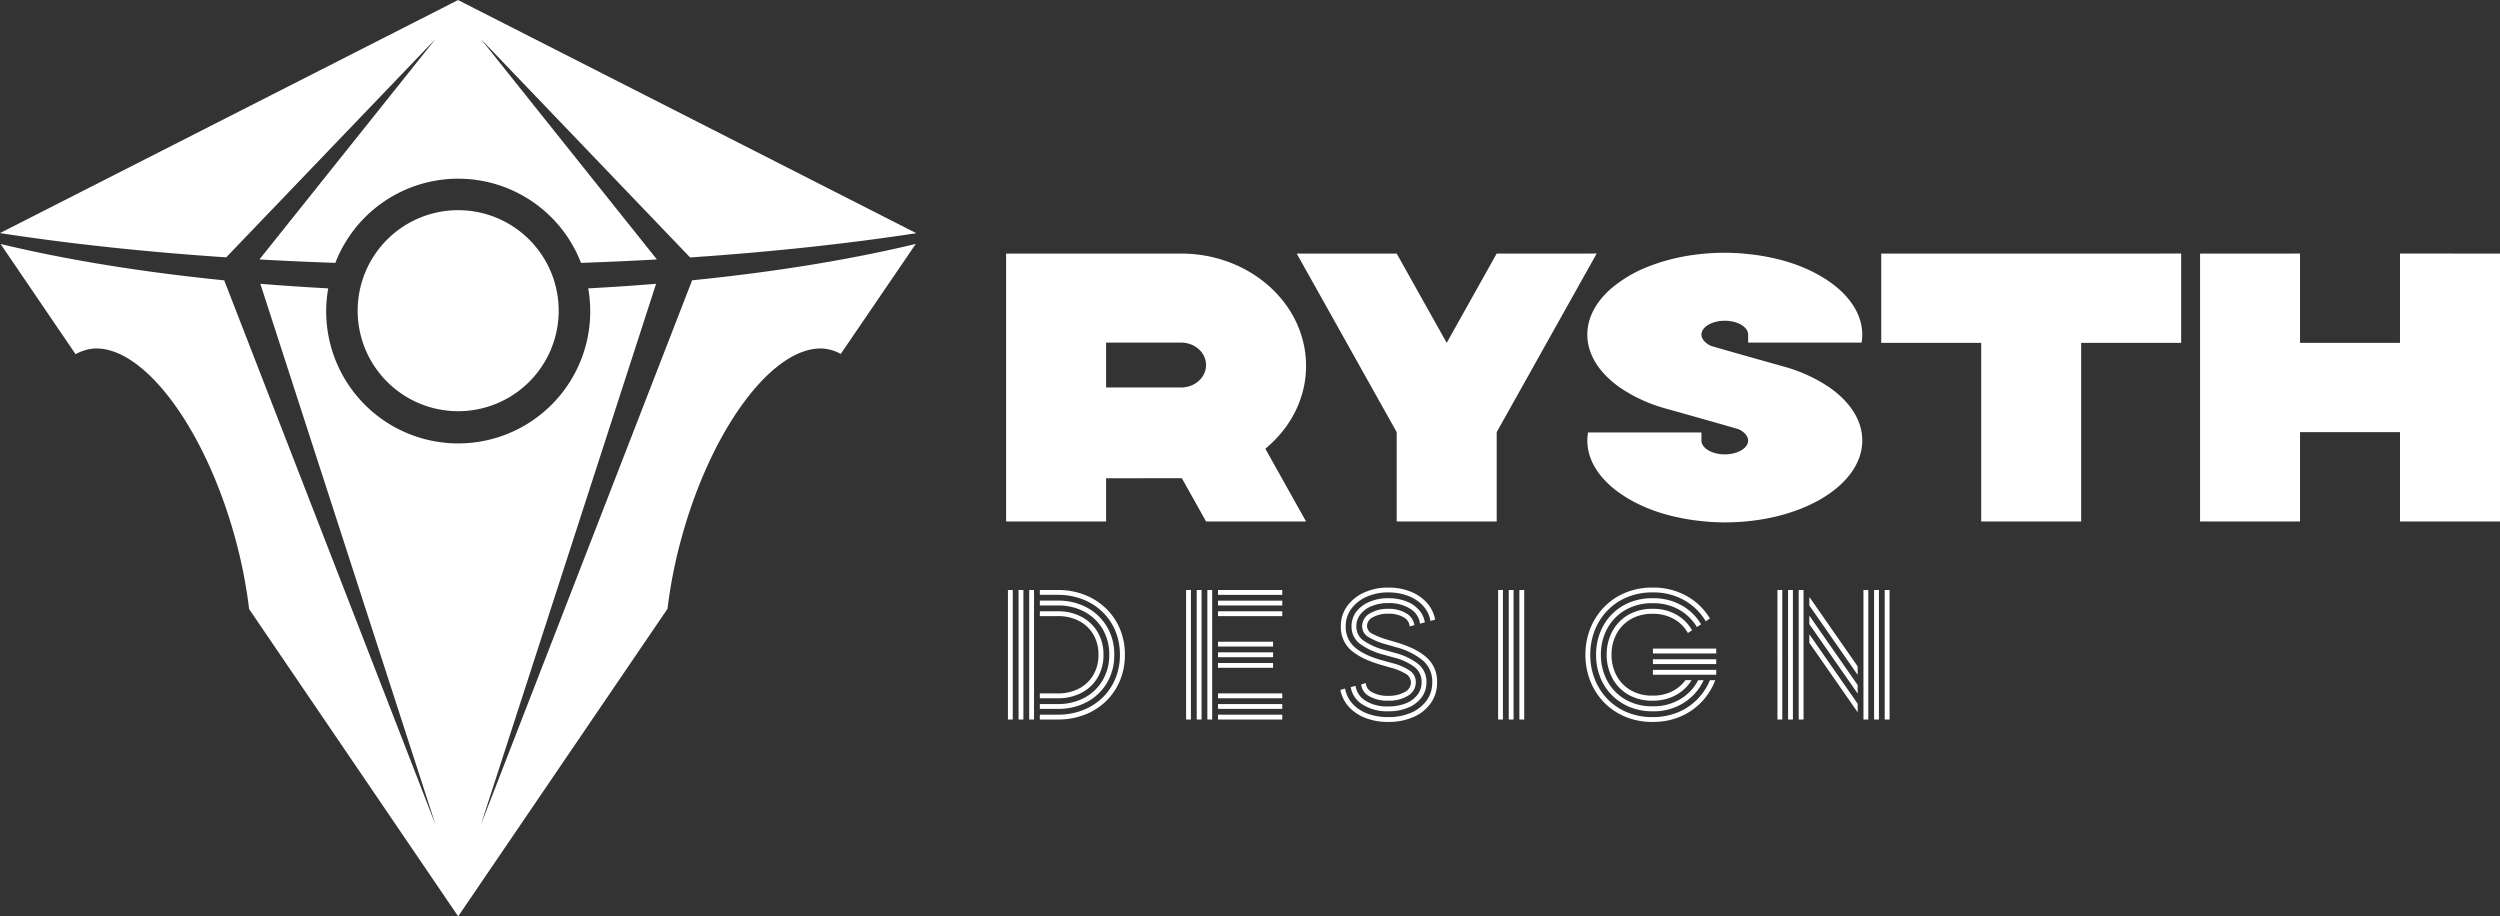 <svg xmlns="http://www.w3.org/2000/svg" width="962.274" height="352.709" viewBox="0 0 962.274 352.709">
  <rect x="0" y="0" width="962.274" height="352.709" fill="#333333" stroke="none"/>
  <g id="LOGO_-_HORIZONTAL" data-name="LOGO - HORIZONTAL" transform="translate(-48 -294.295)">
    <g id="TEXT" transform="translate(431.644 368.008)">
      <path id="Path_25" data-name="Path 25" d="M119.071-59.871c0-23.878-21.537-43.235-48.1-43.235H3.62V.005H42.108V-16.63l29.159-.013L80.588.005h38.482L103.393-28c9.611-7.91,15.678-19.24,15.678-31.872ZM42.1-68.845H70.966c5.312,0,9.611,3.87,9.611,8.641s-4.306,8.641-9.611,8.641H42.1Zm188.826-34.267H192.441L173.206-68.74,153.96-103.112H115.478L153.96-34.374V0h38.486V-34.374Zm89.51,51.464-.449-.3a59.024,59.024,0,0,0-16.728-7.586c-.062-.018-27.747-7.774-28.479-8.105a7.8,7.8,0,0,1-2.045-1.376,5.011,5.011,0,0,1-.86-1.026,3.806,3.806,0,0,1-.221-.357,3.35,3.35,0,0,1-.4-1.5c0-2.959,4.022-5.354,8.99-5.354s8.99,2.395,8.99,5.354v3.064h43.666a18.923,18.923,0,0,0,.257-3.064c0-6.78-3.629-13.043-9.74-18.183a42.043,42.043,0,0,0-3.691-2.751c-.141-.1-.29-.192-.436-.282-1.222-.8-2.507-1.555-3.863-2.279-.161-.087-.32-.179-.485-.264a62.7,62.7,0,0,0-9.968-4.1c-.1-.031-.215-.062-.326-.092-1.591-.491-3.231-.939-4.914-1.332-.5-.116-1.012-.221-1.517-.331-1.325-.29-2.677-.541-4.053-.767-.626-.1-1.253-.2-1.886-.29-1.356-.183-2.744-.331-4.15-.46-.6-.056-1.193-.123-1.8-.167-2-.134-4.024-.221-6.087-.221a88.436,88.436,0,0,0-10.661.639,80.577,80.577,0,0,0-9.937,1.835,71.033,71.033,0,0,0-8.99,2.905,49.524,49.524,0,0,0-14.292,8.512c-5.705,5.035-9.034,11.1-9.034,17.631a19.412,19.412,0,0,0,.259,3.064c1.081,6.621,5.606,12.639,12.484,17.423.092.062.21.136.425.277a58.947,58.947,0,0,0,16.735,7.591c.06.018,27.746,7.774,28.477,8.107a7.883,7.883,0,0,1,2.045,1.368,5,5,0,0,1,.865,1.039,2.923,2.923,0,0,1,.215.349,3.363,3.363,0,0,1,.4,1.5c0,2.959-4.022,5.356-8.99,5.356s-8.99-2.4-8.99-5.356v-3.064H227.595a19.412,19.412,0,0,0-.259,3.064c0,8.051,5.1,15.365,13.437,20.942l.424.277c1.229.8,2.512,1.56,3.87,2.284.159.085.313.172.472.257a62.761,62.761,0,0,0,9.973,4.1c.1.031.2.056.3.085,1.6.5,3.249.941,4.932,1.339.5.118,1.006.221,1.51.331q2,.434,4.06.769c.621.1,1.247.2,1.879.288,1.37.19,2.764.338,4.176.467.6.054,1.186.123,1.794.165,2,.136,4.029.228,6.087.228,29.226,0,52.914-14.113,52.914-31.523.005-7.837-4.8-14.98-12.719-20.487Zm58.5-17.092V0h38.481V-68.74h38.488v-34.372H340.461V-68.74Zm161.2-34.372V-68.74H501.661v-34.372H463.179V0h38.482V-34.374h38.481V0H578.63V-103.112Z" transform="translate(0 127)" fill="#fff"/>
      <path id="Path_24" data-name="Path 24" d="M15.376,0V-1.86H22.2a26.318,26.318,0,0,0,9.641-1.7,22.756,22.756,0,0,0,7.6-4.8,21.629,21.629,0,0,0,4.991-7.316,23.663,23.663,0,0,0,1.767-9.238,23.663,23.663,0,0,0-1.767-9.238,21.629,21.629,0,0,0-4.991-7.316,22.756,22.756,0,0,0-7.6-4.805A26.318,26.318,0,0,0,22.2-47.988h-6.82v-1.86h6.882a27.962,27.962,0,0,1,10.354,1.86A24.728,24.728,0,0,1,40.8-42.78a23.667,23.667,0,0,1,5.394,7.874,25.283,25.283,0,0,1,1.922,9.982A25.509,25.509,0,0,1,46.19-14.911,23.586,23.586,0,0,1,40.8-7.006a24.327,24.327,0,0,1-8.184,5.177A28.383,28.383,0,0,1,22.258,0ZM11.284,0V-49.848h1.86V0ZM3.1,0V-49.848H4.96V0ZM7.192,0V-49.848h1.86V0Zm8.184-4.092v-1.86H22.2A21.4,21.4,0,0,0,32.55-8.37,17.838,17.838,0,0,0,39.556-15.1,18.973,18.973,0,0,0,42.1-24.924a18.928,18.928,0,0,0-2.542-9.858,17.9,17.9,0,0,0-7.006-6.7A21.4,21.4,0,0,0,22.2-43.9h-6.82v-1.86h6.882a23.012,23.012,0,0,1,11.284,2.7,20,20,0,0,1,7.688,7.378,20.6,20.6,0,0,1,2.79,10.757,20.769,20.769,0,0,1-2.79,10.788,19.7,19.7,0,0,1-7.688,7.378A23.227,23.227,0,0,1,22.258-4.092Zm0-4.092v-1.86H22.2a17.457,17.457,0,0,0,8.246-1.86,13.618,13.618,0,0,0,5.518-5.239,15.079,15.079,0,0,0,1.984-7.781,15.036,15.036,0,0,0-1.984-7.812,13.681,13.681,0,0,0-5.518-5.208A17.457,17.457,0,0,0,22.2-39.8h-6.82v-1.86h6.882a19.04,19.04,0,0,1,9.176,2.139,15.76,15.76,0,0,1,6.2,5.89,16.71,16.71,0,0,1,2.232,8.711,16.876,16.876,0,0,1-2.232,8.742,15.477,15.477,0,0,1-6.2,5.89,19.268,19.268,0,0,1-9.176,2.108ZM79.859,0V-49.848h1.86V0ZM71.675,0V-49.848h1.86V0Zm4.092,0V-49.848h1.86V0Zm8.184-47.988v-1.86h24.738v1.86Zm0,4.092v-1.86h24.738v1.86Zm0,4.092v-1.86h24.738v1.86Zm0,11.718v-1.86h21.2v1.86Zm0,4.092v-1.86h21.2v1.86Zm0,4.092v-1.86h21.2v1.86Zm0,11.718v-1.86h24.738v1.86Zm0,4.092v-1.86h24.738v1.86Zm0,4.092V-1.86h24.738V0Zm65.475-7.254a13.959,13.959,0,0,1-7.254-1.705,5.767,5.767,0,0,1-3.1-4.557l1.8-.5a4.056,4.056,0,0,0,2.387,3.5,12.117,12.117,0,0,0,6.169,1.4,12.527,12.527,0,0,0,6.355-1.426,4.191,4.191,0,0,0,2.449-3.658,3.91,3.91,0,0,0-2.046-3.41A21.225,21.225,0,0,0,150.6-19.9l-3.844-1.116q-7.688-2.232-11.594-5.642a11.781,11.781,0,0,1-3.906-9.362,12.672,12.672,0,0,1,2.387-7.595,16.31,16.31,0,0,1,6.51-5.239,21.832,21.832,0,0,1,9.331-1.922,22.857,22.857,0,0,1,8.525,1.519,16.632,16.632,0,0,1,6.324,4.309,13.069,13.069,0,0,1,3.193,6.51l-1.8.5a11.274,11.274,0,0,0-2.79-5.766,14.806,14.806,0,0,0-5.7-3.844,21.037,21.037,0,0,0-7.75-1.364,19.808,19.808,0,0,0-8.4,1.7,14.7,14.7,0,0,0-5.828,4.619,11.02,11.02,0,0,0-2.139,6.7,10.223,10.223,0,0,0,3.565,8.153q3.565,3.069,10.571,4.991L151.1-21.7a21.364,21.364,0,0,1,6.634,2.852,5.272,5.272,0,0,1,2.356,4.526,5.921,5.921,0,0,1-2.914,5.115A13.712,13.712,0,0,1,149.427-7.254Zm0,4.092a17.484,17.484,0,0,1-9.765-2.573,9.743,9.743,0,0,1-4.619-6.727l1.86-.5a7.961,7.961,0,0,0,3.875,5.766,15.741,15.741,0,0,0,8.649,2.17A17.94,17.94,0,0,0,156.185-6.2a10.476,10.476,0,0,0,4.526-3.286,7.746,7.746,0,0,0,1.612-4.836,7.154,7.154,0,0,0-2.852-5.983A22.547,22.547,0,0,0,151.6-23.87l-3.782-1.054a26.412,26.412,0,0,1-9.238-4.216,8.174,8.174,0,0,1-3.224-6.758,9,9,0,0,1,1.829-5.58,12.282,12.282,0,0,1,5.053-3.813,18.093,18.093,0,0,1,7.254-1.395,18.936,18.936,0,0,1,6.789,1.147,12.625,12.625,0,0,1,4.929,3.255,9.23,9.23,0,0,1,2.356,4.9l-1.86.5a7.766,7.766,0,0,0-3.813-5.766,15.247,15.247,0,0,0-8.4-2.17,16.505,16.505,0,0,0-6.324,1.147,10.464,10.464,0,0,0-4.371,3.162,7.277,7.277,0,0,0-1.581,4.619,6.528,6.528,0,0,0,2.821,5.58,26.855,26.855,0,0,0,8.215,3.6l3.72,1.054a24.622,24.622,0,0,1,8.99,4.247,8.691,8.691,0,0,1,3.224,7.1,9.479,9.479,0,0,1-1.86,5.8,12.317,12.317,0,0,1-5.177,3.937A19.413,19.413,0,0,1,149.427-3.162Zm0,4.092a23.7,23.7,0,0,1-8.711-1.519,16.72,16.72,0,0,1-6.386-4.278,13.352,13.352,0,0,1-3.255-6.541l1.8-.5a11.676,11.676,0,0,0,2.821,5.8,14.632,14.632,0,0,0,5.735,3.813,22.078,22.078,0,0,0,8,1.364,21.625,21.625,0,0,0,8.9-1.7,14.231,14.231,0,0,0,5.952-4.712,11.724,11.724,0,0,0,2.139-6.975,10.588,10.588,0,0,0-3.658-8.432,27.194,27.194,0,0,0-10.292-5.084l-3.658-1.054a27.063,27.063,0,0,1-6.944-2.852,4.733,4.733,0,0,1-2.418-4.154,5.558,5.558,0,0,1,2.852-4.867,13.083,13.083,0,0,1,7.192-1.829,12.72,12.72,0,0,1,6.944,1.736,6.234,6.234,0,0,1,3.1,4.526l-1.8.5a4.354,4.354,0,0,0-2.387-3.534,11.228,11.228,0,0,0-5.859-1.364,11.956,11.956,0,0,0-5.8,1.3,3.863,3.863,0,0,0-2.387,3.41,3.5,3.5,0,0,0,2.2,3.1,31.03,31.03,0,0,0,5.8,2.232l3.534,1.054q7.5,2.232,11.47,5.8a12.313,12.313,0,0,1,3.968,9.641,13.428,13.428,0,0,1-2.387,7.843,15.761,15.761,0,0,1-6.634,5.363A23.62,23.62,0,0,1,149.427.93ZM199.96,0V-49.848h1.86V0Zm-8.184,0V-49.848h1.86V0Zm4.092,0V-49.848h1.86V0Zm55.493-25.42v-1.86h24.366v1.86Zm0,4.092v-1.86h24.366v1.86Zm0,4.092V-19.1h24.366v1.86ZM251.238.93a26.777,26.777,0,0,1-10.571-2.015,24.493,24.493,0,0,1-8.153-5.549,25,25,0,0,1-5.27-8.215,27.033,27.033,0,0,1-1.86-10.075A27.033,27.033,0,0,1,227.244-35a25,25,0,0,1,5.27-8.215,24.493,24.493,0,0,1,8.153-5.549,26.777,26.777,0,0,1,10.571-2.015,26.051,26.051,0,0,1,13.144,3.255,24.089,24.089,0,0,1,8.928,8.649L271.7-37.82a22.44,22.44,0,0,0-8.215-8.06,23.974,23.974,0,0,0-12.245-3.038,25.1,25.1,0,0,0-9.858,1.86,22.532,22.532,0,0,0-7.564,5.146,22.944,22.944,0,0,0-4.867,7.657,25.447,25.447,0,0,0-1.705,9.331,25.447,25.447,0,0,0,1.705,9.331,22.944,22.944,0,0,0,4.867,7.657A22.532,22.532,0,0,0,241.38-2.79a25.1,25.1,0,0,0,9.858,1.86,25.045,25.045,0,0,0,9.672-1.8,22.371,22.371,0,0,0,7.5-5.022,23.247,23.247,0,0,0,4.9-7.378h2.046a24.882,24.882,0,0,1-5.239,8.339A24.465,24.465,0,0,1,261.9-1.116,26.81,26.81,0,0,1,251.238.93Zm0-8.184a18.063,18.063,0,0,1-9.486-2.387,16.053,16.053,0,0,1-6.076-6.417,18.835,18.835,0,0,1-2.108-8.866,18.782,18.782,0,0,1,2.108-8.9,16.107,16.107,0,0,1,6.076-6.386,18.063,18.063,0,0,1,9.486-2.387,17.94,17.94,0,0,1,9.207,2.263,15.985,15.985,0,0,1,5.983,5.983l-1.612,1.054a13.987,13.987,0,0,0-5.332-5.363,16.147,16.147,0,0,0-8.246-2.015,16.267,16.267,0,0,0-8.525,2.139,14.244,14.244,0,0,0-5.425,5.7,16.828,16.828,0,0,0-1.86,7.905,16.828,16.828,0,0,0,1.86,7.9,14.244,14.244,0,0,0,5.425,5.7,16.267,16.267,0,0,0,8.525,2.139,16.309,16.309,0,0,0,7.5-1.643,14.1,14.1,0,0,0,5.146-4.309h2.356a15.9,15.9,0,0,1-6.014,5.735A18.191,18.191,0,0,1,251.238-7.254Zm0,4.092a22.629,22.629,0,0,1-8.959-1.7A20.841,20.841,0,0,1,235.4-9.548a20.358,20.358,0,0,1-4.4-6.913,23.308,23.308,0,0,1-1.519-8.463,23.308,23.308,0,0,1,1.519-8.463,20.691,20.691,0,0,1,4.4-6.944,20.237,20.237,0,0,1,6.882-4.681,23,23,0,0,1,8.959-1.674,22.079,22.079,0,0,1,11.191,2.759,20.078,20.078,0,0,1,7.471,7.285l-1.612,1.054a18.678,18.678,0,0,0-6.82-6.665,20.073,20.073,0,0,0-10.23-2.511A20.338,20.338,0,0,0,240.667-42.1a18.262,18.262,0,0,0-6.913,7.161,20.8,20.8,0,0,0-2.418,10.013,20.847,20.847,0,0,0,2.418,9.982,18.2,18.2,0,0,0,6.913,7.192,20.338,20.338,0,0,0,10.571,2.666A20.085,20.085,0,0,0,261.9-7.843a18.34,18.34,0,0,0,6.882-7.285h2.108a20.494,20.494,0,0,1-7.564,8.649A21.63,21.63,0,0,1,251.238-3.162ZM340.583,0V-49.848h1.86V0ZM332.4,0V-49.848h1.86V0Zm4.092,0V-49.848h1.86V0ZM307.475,0V-49.848h1.86V0Zm-8.184,0V-49.848h1.86V0Zm4.092,0V-49.848h1.86V0Zm26.784-17.174L311.567-43.9v-3.286l18.6,26.722Zm0,7.192L311.567-36.7V-39.99l18.6,26.722Zm0,7.192-18.6-26.722V-32.8l18.6,26.722Z" transform="translate(1.22 203.232)" fill="#fff"/>
    </g>
    <path id="IMAGE" d="M501.9,727.46,325.55,817.179c26.557,4.091,55.862,7.257,87.077,9.331l80.567-84.056L425.41,827.32c9.568.553,19.336.976,29.212,1.328a50.695,50.695,0,0,1,94.563,0c9.883-.352,19.638-.775,29.212-1.328l-67.784-84.867,80.567,84.1c31.208-2.11,60.5-5.275,87.077-9.331L501.9,727.5Zm0,80.9a38.687,38.687,0,1,0,38.694,38.689A38.685,38.685,0,0,0,501.9,808.365ZM325.772,821.37,354.648,863.8a16.9,16.9,0,0,1,3.639-1.543,16.684,16.684,0,0,1,3.747-.66c19.042-.66,42.512,30.684,54.118,73.3a189.032,189.032,0,0,1,5.29,27.009l80.46,118.264,80.575-118.378a188.4,188.4,0,0,1,5.29-26.894c11.606-42.613,35.17-73.928,54.226-73.3a16.741,16.741,0,0,1,3.754.66,16.191,16.191,0,0,1,3.416,1.435l28.875-42.347c-25.322,6.087-54.456,10.831-86.08,14l-81.343,209.662,67.469-208.313c-8.541.718-17.283,1.292-26.126,1.758a50.817,50.817,0,1,1-100.076,0c-8.85-.466-17.578-1.048-26.126-1.758l67.468,208.313-81.371-209.64c-31.631-3.165-60.779-7.9-86.08-14Z" transform="translate(-277.55 -433.165)" fill="#fff"/>
  </g>
</svg>
